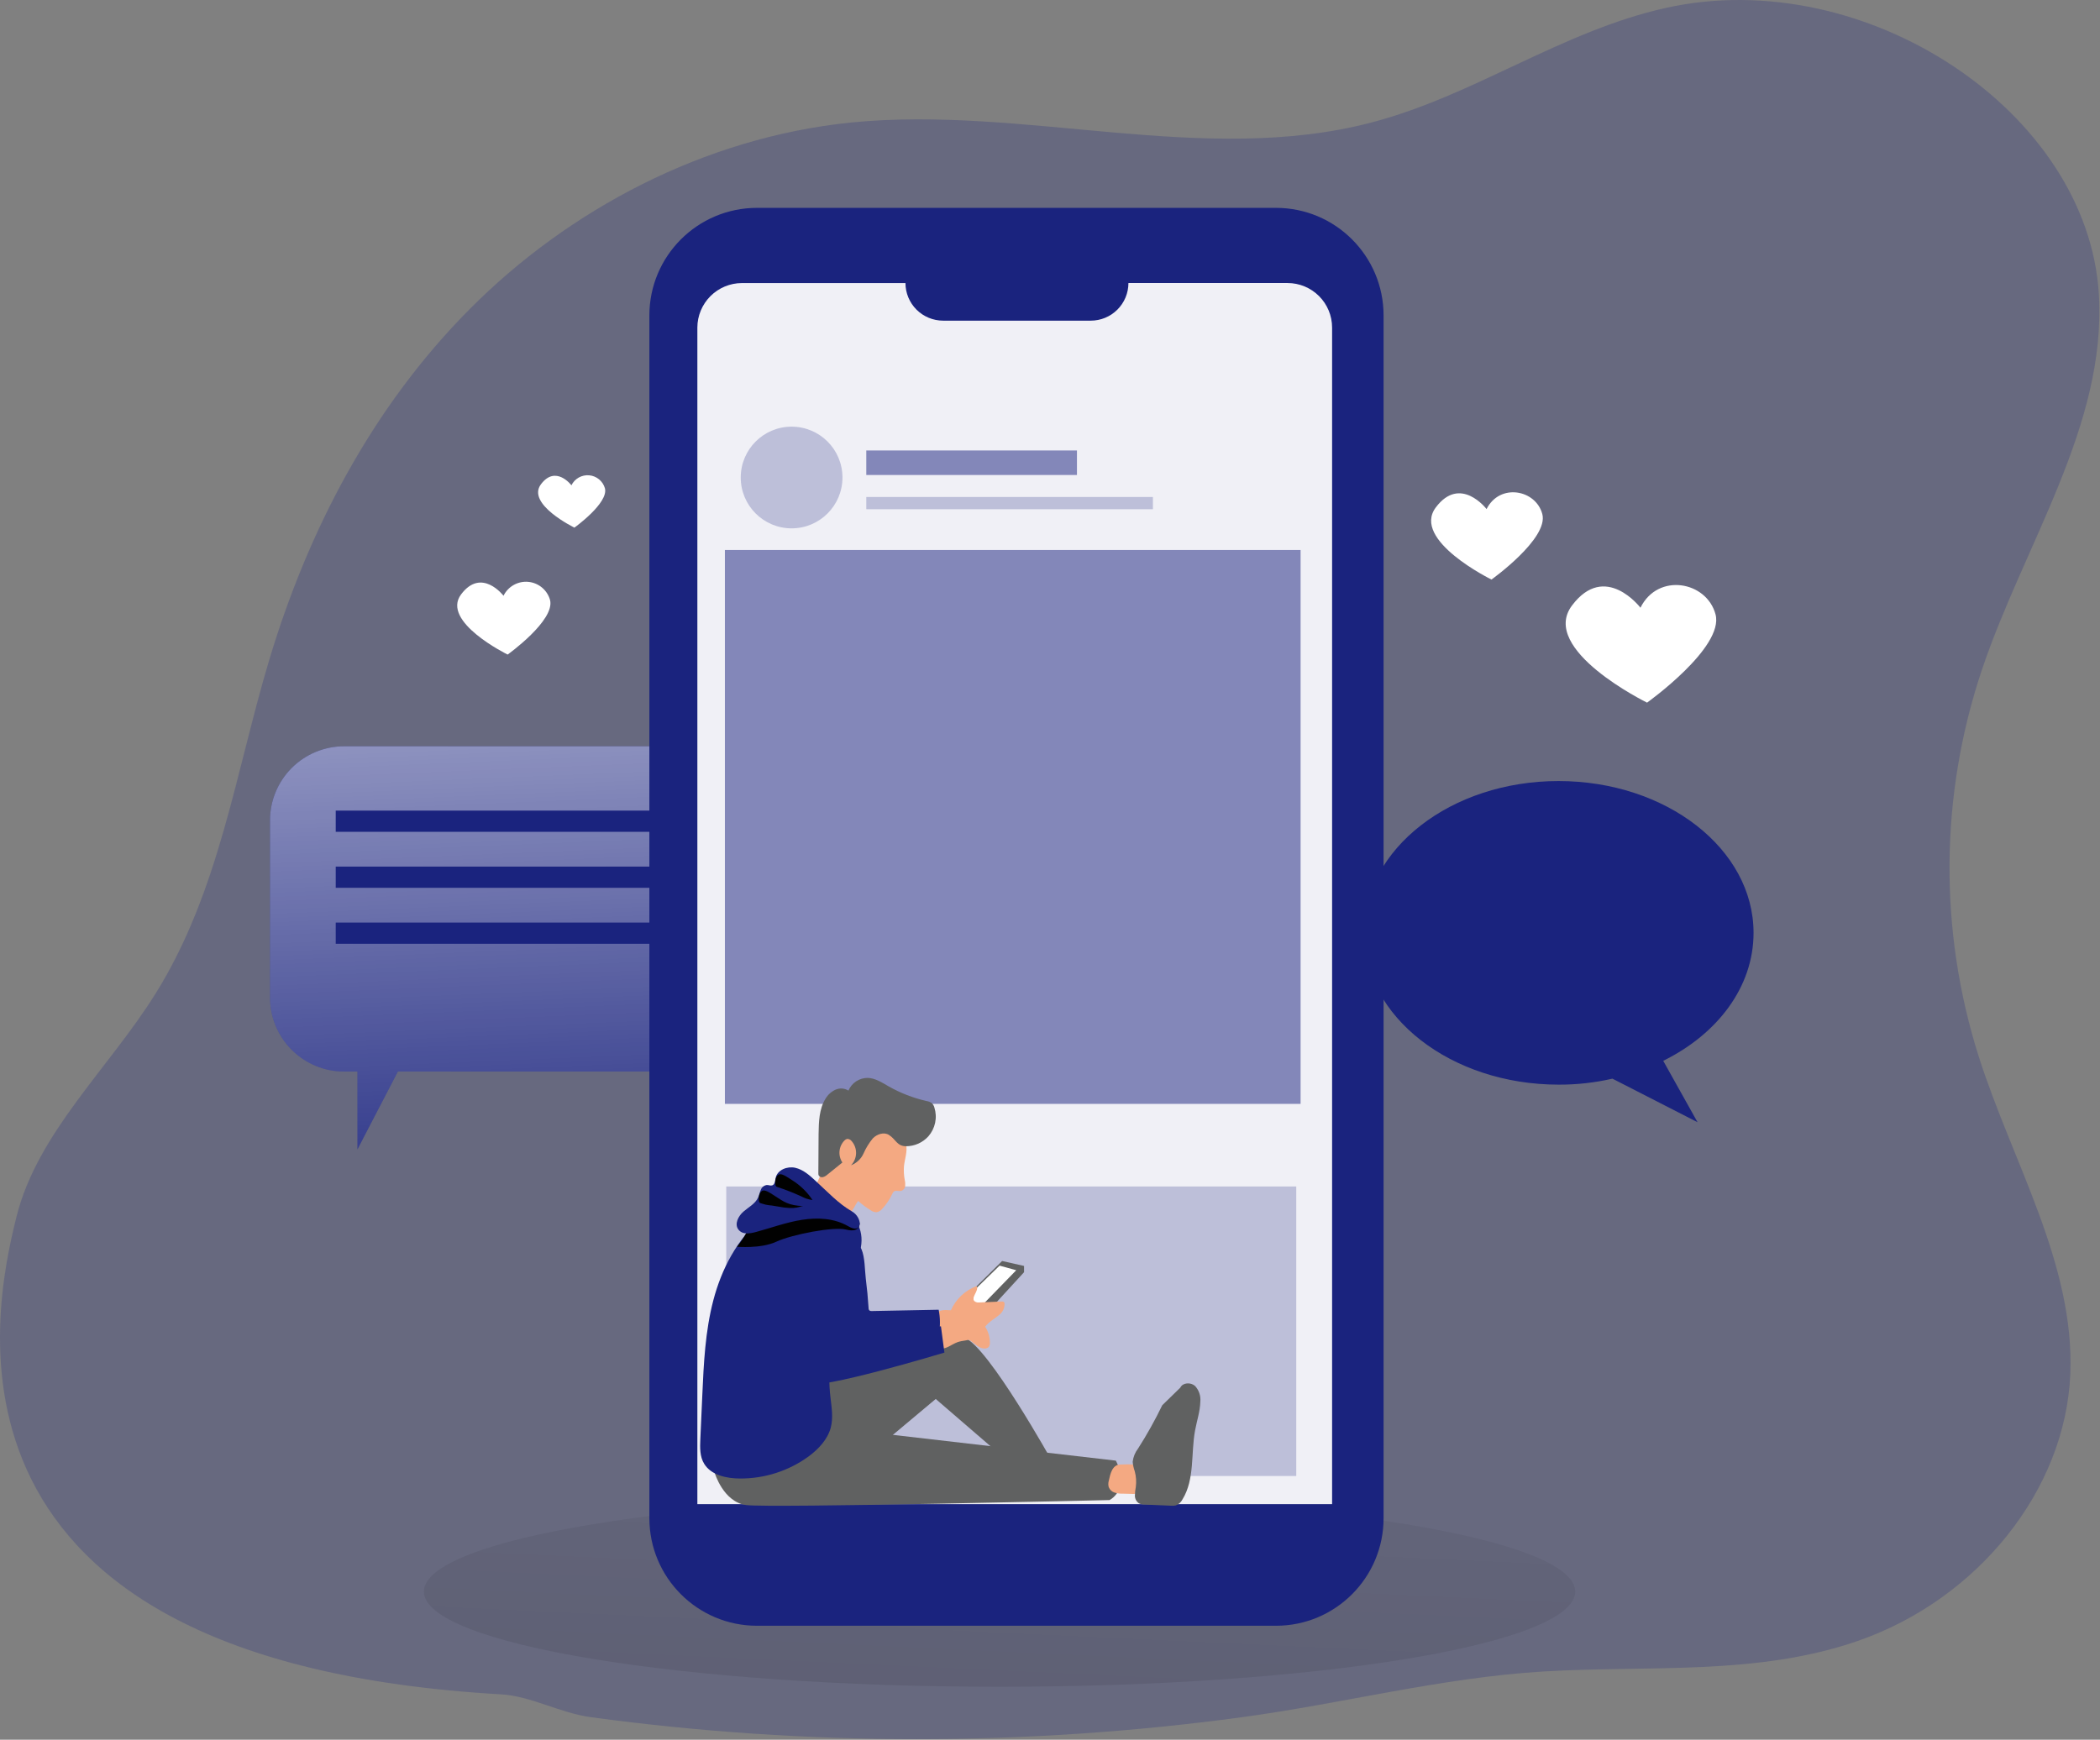 <svg width="607" height="503" viewBox="0 0 607 503" fill="none" xmlns="http://www.w3.org/2000/svg">
<rect x="0" y="0" width="607" height="503" fill="#808080" stroke="none"/>
<g clip-path="url(#clip0)">
<path opacity="0.24" d="M144.825 489.884C153.615 490.394 161.705 495.264 170.965 496.514C233.302 504.939 296.488 504.939 358.825 496.514C388.115 492.564 416.635 485.044 446.135 483.274C476.405 481.444 507.765 484.564 536.925 474.464C571.775 462.384 597.005 430.754 598.415 397.364C599.765 365.524 581.645 335.984 571.915 305.364C560.404 269.033 560.716 229.987 572.805 193.844C584.955 157.544 608.925 122.964 606.675 85.134C603.525 32.194 539.075 -10.476 481.565 2.274C451.445 8.944 426.175 27.634 396.395 35.424C348.025 48.094 296.055 30.424 245.975 35.424C203.435 39.764 164.255 60.714 135.795 89.334C107.335 117.954 88.965 153.714 77.865 190.654C68.075 223.274 63.375 257.774 44.975 287.264C31.495 308.854 10.825 327.554 4.785 351.714C-2.295 380.024 -23.305 480.224 144.825 489.884Z" fill="#1A237E"/>
<path d="M78.05 237.19V288.39C78.049 291.203 78.602 293.989 79.678 296.589C80.754 299.188 82.332 301.55 84.321 303.539C86.31 305.528 88.672 307.106 91.271 308.182C93.871 309.258 96.657 309.811 99.47 309.81H103.32V332.32L115.01 309.81H203.9C209.581 309.81 215.029 307.553 219.046 303.536C223.063 299.519 225.32 294.071 225.32 288.39V237.19C225.321 234.377 224.768 231.591 223.692 228.991C222.616 226.392 221.039 224.03 219.049 222.041C217.06 220.052 214.698 218.474 212.099 217.398C209.499 216.322 206.713 215.769 203.9 215.77H99.47C96.657 215.769 93.871 216.322 91.271 217.398C88.672 218.474 86.31 220.052 84.321 222.041C82.332 224.03 80.754 226.392 79.678 228.991C78.602 231.591 78.049 234.377 78.05 237.19Z" fill="#1A237E"/>
<path d="M78.05 237.19V288.39C78.049 291.203 78.602 293.989 79.678 296.589C80.754 299.188 82.332 301.55 84.321 303.539C86.31 305.528 88.672 307.106 91.271 308.182C93.871 309.258 96.657 309.811 99.47 309.81H103.32V332.32L115.01 309.81H203.9C209.581 309.81 215.029 307.553 219.046 303.536C223.063 299.519 225.32 294.071 225.32 288.39V237.19C225.321 234.377 224.768 231.591 223.692 228.991C222.616 226.392 221.039 224.03 219.049 222.041C217.06 220.052 214.698 218.474 212.099 217.398C209.499 216.322 206.713 215.769 203.9 215.77H99.47C96.657 215.769 93.871 216.322 91.271 217.398C88.672 218.474 86.31 220.052 84.321 222.041C82.332 224.03 80.754 226.392 79.678 228.991C78.602 231.591 78.049 234.377 78.05 237.19Z" fill="url(#paint0_linear)"/>
<path d="M97.04 240.5H206.77V234.37H97.04V240.5Z" fill="#1A237E"/>
<path d="M97.04 256.69H206.77V250.56H97.04V256.69Z" fill="#1A237E"/>
<path d="M97.04 272.87H206.77V266.74H97.04V272.87Z" fill="#1A237E"/>
<path d="M288.92 487.69C380.82 487.69 455.32 475.369 455.32 460.17C455.32 444.971 380.82 432.65 288.92 432.65C197.02 432.65 122.52 444.971 122.52 460.17C122.52 475.369 197.02 487.69 288.92 487.69Z" fill="url(#paint1_linear)"/>
<path d="M368.81 60.1H218.81C201.628 60.1 187.7 74.028 187.7 91.21V438.94C187.7 456.122 201.628 470.05 218.81 470.05H368.81C385.992 470.05 399.92 456.122 399.92 438.94V91.21C399.92 74.028 385.992 60.1 368.81 60.1Z" fill="#1A237E"/>
<path d="M385.04 94.71V434.88H201.57V94.71C201.581 91.3 202.94 88.032 205.351 85.621C207.763 83.21 211.03 81.85 214.44 81.84H261.72C261.725 84.723 262.874 87.486 264.913 89.524C266.953 91.562 269.717 92.707 272.6 92.71H315.25C316.682 92.714 318.1 92.436 319.424 91.891C320.748 91.346 321.952 90.545 322.966 89.534C323.981 88.524 324.786 87.323 325.335 86.001C325.885 84.679 326.169 83.262 326.17 81.83H372.17C375.584 81.835 378.855 83.194 381.268 85.609C383.681 88.023 385.037 91.297 385.04 94.71Z" fill="url(#paint2_linear)"/>
<path opacity="0.24" d="M374.68 343.04H209.92V426.75H374.68V343.04Z" fill="#1A237E"/>
<path opacity="0.51" d="M375.93 159.02H209.53V319.16H375.93V159.02Z" fill="#1A237E"/>
<path d="M280.21 373.93L289.66 364.59L296 366.02V367.83L286.03 378.7L277.62 379.09L280.21 373.93Z" fill="#606161"/>
<path d="M288.93 365.93L293.74 367.26L284.61 376.65L281.1 376.68L281.69 372.98L288.93 365.93Z" fill="url(#paint3_linear)"/>
<path d="M235.57 400.86C235.57 400.86 271.96 384.12 278.86 386.8C285.76 389.48 304.16 422.6 304.16 422.6L291.17 422.34L270.47 404.48L252.87 419.23L227.29 417.71L235.57 400.86Z" fill="#606161"/>
<path d="M235.57 400.86C235.57 400.86 271.96 384.12 278.86 386.8C285.76 389.48 304.16 422.6 304.16 422.6L291.17 422.34L270.47 404.48L252.87 419.23L227.29 417.71L235.57 400.86Z" fill="url(#paint4_linear)"/>
<path d="M206.58 425.83C206.58 425.83 209.04 434.24 215.64 435.15C222.24 436.06 320.72 433.71 320.72 433.71C321.53 433.252 322.228 432.619 322.764 431.858C323.301 431.097 323.661 430.227 323.82 429.31C324.6 425.94 322.53 422.31 322.53 422.31L240.11 412.78L206.58 425.83Z" fill="#606161"/>
<path d="M206.58 425.83C206.58 425.83 209.04 434.24 215.64 435.15C222.24 436.06 320.72 433.71 320.72 433.71C321.53 433.252 322.228 432.619 322.764 431.858C323.301 431.097 323.661 430.227 323.82 429.31C324.6 425.94 322.53 422.31 322.53 422.31L240.11 412.78L206.58 425.83Z" fill="url(#paint5_linear)"/>
<path d="M274.52 378.82C277.332 378.859 280.074 379.694 282.43 381.23C283.592 382.012 284.539 383.072 285.185 384.314C285.831 385.556 286.156 386.94 286.13 388.34C286.138 388.748 286.008 389.146 285.76 389.47C285.466 389.749 285.075 389.9 284.67 389.89C282.44 389.96 281.02 387.36 278.86 386.8C277.47 386.44 276.01 386.98 274.58 386.89C273.73 386.825 272.911 386.544 272.2 386.073C271.49 385.602 270.911 384.957 270.52 384.2C270.196 383.559 270.019 382.854 270.001 382.136C269.984 381.418 270.127 380.706 270.42 380.05C271.23 378.65 273.03 378.71 274.52 378.82Z" fill="#F4A982"/>
<path d="M251.06 378.17C251.05 378.301 251.066 378.434 251.107 378.559C251.148 378.684 251.214 378.8 251.3 378.9C251.506 379.038 251.755 379.095 252 379.06L271.32 378.68C271.788 381.008 271.812 383.403 271.39 385.74C271.354 386.124 271.212 386.491 270.98 386.8C270.571 387.154 270.051 387.352 269.51 387.36C261.349 388.412 253.311 390.261 245.51 392.88C244.728 393.236 243.862 393.367 243.01 393.26C241.43 392.91 240.71 391.09 240.38 389.51C239.27 384.18 239.68 378.66 239.05 373.25C238.74 370.62 238.21 367.83 239.3 365.41C240.3 363.17 247.5 357.65 249.02 361.21C250.02 363.57 249.95 367.12 250.25 369.66C250.61 372.487 250.88 375.323 251.06 378.17Z" fill="#1A237E"/>
<path d="M251.06 378.17C251.05 378.301 251.066 378.434 251.107 378.559C251.148 378.684 251.214 378.8 251.3 378.9C251.506 379.038 251.755 379.095 252 379.06L271.32 378.68C271.788 381.008 271.812 383.403 271.39 385.74C271.354 386.124 271.212 386.491 270.98 386.8C270.571 387.154 270.051 387.352 269.51 387.36C261.349 388.412 253.311 390.261 245.51 392.88C244.728 393.236 243.862 393.367 243.01 393.26C241.43 392.91 240.71 391.09 240.38 389.51C239.27 384.18 239.68 378.66 239.05 373.25C238.74 370.62 238.21 367.83 239.3 365.41C240.3 363.17 247.5 357.65 249.02 361.21C250.02 363.57 249.95 367.12 250.25 369.66C250.61 372.487 250.88 375.323 251.06 378.17Z" fill="url(#paint6_linear)"/>
<path d="M274.81 378.96C275.505 377.327 276.528 375.854 277.814 374.631C279.101 373.408 280.624 372.462 282.29 371.85C283.07 373.19 280.58 375.05 281.64 376.19C281.857 376.36 282.107 376.481 282.374 376.547C282.641 376.612 282.919 376.62 283.19 376.57L289.59 376.3C289.788 376.266 289.992 376.309 290.16 376.42C290.277 376.542 290.348 376.701 290.36 376.87C290.385 377.513 290.254 378.152 289.979 378.733C289.704 379.315 289.292 379.821 288.78 380.21C287.78 381.06 286.66 381.68 285.72 382.55C284.19 383.96 283.22 386.04 281.34 386.95C279.92 387.64 278.24 387.53 276.76 388.06C274.94 388.72 273.24 390.38 271.38 389.82C270.49 389.56 271.49 384.31 271.94 383.71C273.11 382.266 274.076 380.668 274.81 378.96Z" fill="#F4A982"/>
<path d="M248.06 347.24C249.19 348.247 250.408 349.151 251.7 349.94C252.187 350.297 252.776 350.49 253.38 350.49C254.06 350.357 254.666 349.975 255.08 349.42C256.24 348.158 257.198 346.725 257.92 345.17C258.004 344.938 258.137 344.726 258.31 344.55C258.91 344.02 259.88 344.55 260.64 344.27C260.916 344.157 261.155 343.97 261.331 343.731C261.508 343.491 261.614 343.207 261.64 342.91C261.692 342.32 261.648 341.726 261.51 341.15C261.267 339.848 261.193 338.521 261.29 337.2C261.5 335.09 262.34 332.99 261.91 330.92C261.39 329.131 260.345 327.539 258.91 326.35C257.948 325.354 256.826 324.526 255.59 323.9C254.124 323.301 252.553 323.002 250.97 323.02C249.037 322.817 247.09 323.234 245.41 324.21C243.86 325.29 243 327.09 242.21 328.81L235.48 343.47C235.273 343.85 235.166 344.277 235.17 344.71C235.239 345.08 235.405 345.425 235.65 345.71C237 347.623 238.777 349.194 240.84 350.3C242 350.92 244.05 351.77 245.32 350.97C246.59 350.17 247.17 348.26 248.06 347.24Z" fill="#F4A982"/>
<path d="M268.34 328.55C269.322 327.426 269.997 326.069 270.302 324.608C270.607 323.147 270.53 321.633 270.08 320.21C269.956 319.744 269.715 319.317 269.38 318.97C268.908 318.628 268.358 318.408 267.78 318.33C263.949 317.458 260.267 316.03 256.85 314.09C254.94 313 253 311.72 250.85 311.65C249.656 311.634 248.484 311.975 247.485 312.628C246.485 313.282 245.704 314.219 245.24 315.32C244.682 314.973 244.047 314.768 243.391 314.724C242.735 314.681 242.079 314.8 241.48 315.07C240.281 315.625 239.28 316.532 238.61 317.67C236.75 320.67 236.67 324.35 236.61 327.85L236.54 339.19C236.526 339.4 236.553 339.611 236.62 339.81C236.737 340.025 236.923 340.194 237.148 340.29C237.373 340.386 237.624 340.404 237.86 340.34C238.329 340.209 238.761 339.969 239.12 339.64C240.59 338.48 242.04 337.3 243.49 336.11C242.841 335.138 242.548 333.972 242.661 332.809C242.774 331.646 243.286 330.558 244.11 329.73C244.306 329.516 244.559 329.363 244.84 329.29C245.081 329.279 245.322 329.325 245.543 329.424C245.763 329.523 245.957 329.673 246.11 329.86C246.992 330.832 247.47 332.104 247.445 333.416C247.421 334.728 246.897 335.981 245.98 336.92C247.595 336.301 248.9 335.068 249.61 333.49C250.299 331.92 251.201 330.453 252.29 329.13C253.49 327.91 255.48 327.23 256.93 328.13C258.93 329.36 259.22 331.41 261.93 331.41C263.138 331.404 264.332 331.147 265.436 330.654C266.539 330.162 267.528 329.445 268.34 328.55Z" fill="#606161"/>
<path d="M268.34 328.55C269.322 327.426 269.997 326.069 270.302 324.608C270.607 323.147 270.53 321.633 270.08 320.21C269.956 319.744 269.715 319.317 269.38 318.97C268.908 318.628 268.358 318.408 267.78 318.33C263.949 317.458 260.267 316.03 256.85 314.09C254.94 313 253 311.72 250.85 311.65C249.656 311.634 248.484 311.975 247.485 312.628C246.485 313.282 245.704 314.219 245.24 315.32C244.682 314.973 244.047 314.768 243.391 314.724C242.735 314.681 242.079 314.8 241.48 315.07C240.281 315.625 239.28 316.532 238.61 317.67C236.75 320.67 236.67 324.35 236.61 327.85L236.54 339.19C236.526 339.4 236.553 339.611 236.62 339.81C236.737 340.025 236.923 340.194 237.148 340.29C237.373 340.386 237.624 340.404 237.86 340.34C238.329 340.209 238.761 339.969 239.12 339.64C240.59 338.48 242.04 337.3 243.49 336.11C242.841 335.138 242.548 333.972 242.661 332.809C242.774 331.646 243.286 330.558 244.11 329.73C244.306 329.516 244.559 329.363 244.84 329.29C245.081 329.279 245.322 329.325 245.543 329.424C245.763 329.523 245.957 329.673 246.11 329.86C246.992 330.832 247.47 332.104 247.445 333.416C247.421 334.728 246.897 335.981 245.98 336.92C247.595 336.301 248.9 335.068 249.61 333.49C250.299 331.92 251.201 330.453 252.29 329.13C253.49 327.91 255.48 327.23 256.93 328.13C258.93 329.36 259.22 331.41 261.93 331.41C263.138 331.404 264.332 331.147 265.436 330.654C266.539 330.162 267.528 329.445 268.34 328.55Z" fill="url(#paint7_linear)"/>
<path d="M240.02 403.83C240.36 406.83 240.9 409.89 240.11 412.83C239.2 416.17 236.65 418.92 233.76 421.07C228.001 425.27 221.048 427.516 213.92 427.48C209.97 427.48 205.54 426.48 203.56 423.25C202.25 421.14 202.32 418.55 202.43 416.11L203 403.41C203.41 394.19 203.84 384.9 206.19 375.94C208.54 366.98 213 358.27 220.35 352.09C222.713 349.995 225.5 348.433 228.52 347.51C239.85 344.4 252.27 351.35 248.26 362.79C243.34 376.82 238.3 388.62 240.02 403.83Z" fill="#1A237E"/>
<path d="M223.06 403.09C223.23 404.09 222.7 406.67 223.24 407.54C224.54 409.6 225.57 425.02 227.94 424.43C230.31 423.84 237.76 415.94 239.67 414.43C241.33 413.11 240.27 401.27 239.67 399.22C239.325 398.368 238.823 397.587 238.19 396.92C235.84 393.92 235.25 389.86 235.19 386.03C235.13 382.2 235.51 378.31 234.79 374.55C234.03 370.55 231.55 366.05 227.27 365.16C221.62 364 221.55 366.94 222.69 370.81C225.73 381.11 221.32 392.5 223.06 403.09Z" fill="url(#paint8_linear)"/>
<path d="M330.02 424.25C330.671 425.036 330.996 426.042 330.93 427.06C331.017 427.859 330.993 428.667 330.86 429.46C330.725 430.263 330.279 430.981 329.62 431.46C328.806 431.864 327.893 432.024 326.99 431.92L324.62 431.86C323.806 431.886 322.993 431.785 322.21 431.56C321.82 431.447 321.461 431.246 321.161 430.972C320.861 430.698 320.628 430.358 320.48 429.98C320.315 429.391 320.315 428.769 320.48 428.18C320.92 426.18 321.48 423.45 323.85 423.43C325.48 423.4 328.81 423.14 330.02 424.25Z" fill="#F4A982"/>
<path d="M335.95 406.29C333.867 410.602 331.53 414.786 328.95 418.82C328.093 419.931 327.557 421.256 327.4 422.65C327.481 423.589 327.683 424.513 328 425.4C328.392 426.856 328.498 428.374 328.31 429.87C328.145 430.714 328.055 431.57 328.04 432.43C328.038 432.86 328.139 433.285 328.336 433.668C328.533 434.051 328.819 434.381 329.17 434.63C329.732 434.916 330.36 435.051 330.99 435.02L338.52 435.34C338.978 435.385 339.441 435.355 339.89 435.25C340.731 434.915 341.418 434.281 341.82 433.47C345.37 427.67 344.2 420.27 345.43 413.58C345.94 410.81 346.88 408.09 346.95 405.27C347.033 404.445 346.939 403.612 346.675 402.825C346.411 402.039 345.984 401.318 345.42 400.71C344.18 399.61 341.87 399.71 341.17 401.2" fill="#606161"/>
<path d="M335.95 406.29C333.867 410.602 331.53 414.786 328.95 418.82C328.093 419.931 327.557 421.256 327.4 422.65C327.481 423.589 327.683 424.513 328 425.4C328.392 426.856 328.498 428.374 328.31 429.87C328.145 430.714 328.055 431.57 328.04 432.43C328.038 432.861 328.139 433.285 328.336 433.668C328.533 434.051 328.819 434.381 329.17 434.63C329.732 434.916 330.36 435.051 330.99 435.02C333.5 435.13 333.32 434.93 335.83 435.02C336.289 435.057 336.751 435.024 337.2 434.92C338.041 434.585 338.728 433.951 339.13 433.14C342.68 427.34 342.37 420.88 343.6 414.19C344.11 411.42 345.05 408.7 345.12 405.88C345.203 405.055 345.11 404.221 344.846 403.435C344.582 402.649 344.154 401.928 343.59 401.32C342.35 400.21 341.87 399.68 341.17 401.18" fill="url(#paint9_linear)"/>
<path d="M223.32 365.23C223.32 365.23 223.15 354.23 232.98 353.32C242.81 352.41 244.37 362.81 244.03 365.71C243.69 368.61 245.58 385.2 245.58 385.2L271.98 383.48L272.98 391.07C272.98 391.07 235.89 402.28 233.82 399.87C231.75 397.46 229.17 392.83 223.32 365.23Z" fill="#1A237E"/>
<path d="M213.03 360.47C213.03 360.47 219.91 361.09 224.39 359.01C228.87 356.93 240.94 354.58 244.55 355.5C248.85 356.6 248.46 353.5 248.46 353.5L231.69 348.3C231.69 348.3 216.99 354.03 215.74 356.43C214.983 357.869 214.074 359.223 213.03 360.47Z" fill="url(#paint10_linear)"/>
<path d="M235.74 341.42C234.01 339.82 232.17 338.16 229.87 337.64C227.57 337.12 224.72 338.23 224.21 340.53C224.02 341.36 224 342.45 223.21 342.72C222.71 342.89 222.21 342.6 221.65 342.62C221.261 342.671 220.893 342.827 220.586 343.072C220.279 343.317 220.045 343.642 219.91 344.01C219.58 344.73 219.46 345.52 219.13 346.23C218.31 348.04 216.39 349.01 214.89 350.31C213.39 351.61 212.23 353.91 213.43 355.49C214.63 357.07 216.79 356.67 218.56 356.19C222.97 354.99 227.3 353.39 231.82 352.68C236.34 351.97 241.19 352.22 245.14 354.52C249.48 357.06 249.36 352.05 246.28 350.27C242.28 347.97 239.17 344.54 235.74 341.42Z" fill="#1A237E"/>
<path d="M234.85 346.96C233.718 346.81 232.624 346.454 231.62 345.91C229.373 344.881 227.069 343.98 224.72 343.21C224.588 343.177 224.466 343.115 224.36 343.03C224.238 342.901 224.161 342.736 224.14 342.56C223.94 341.56 224.22 339.68 225.4 339.51C226.33 339.37 228.13 340.71 228.89 341.18C231.272 342.652 233.305 344.625 234.85 346.96Z" fill="url(#paint11_linear)"/>
<path d="M232.24 348.71C231.1 348.64 230.52 349.96 224.57 348.79C222.15 348.31 222.3 348.68 219.95 347.91C219.818 347.877 219.696 347.815 219.59 347.73C219.468 347.601 219.391 347.436 219.37 347.26C219.17 346.31 219.45 344.38 220.63 344.21C221.56 344.07 223.36 345.41 224.12 345.88C226.49 347.38 227.86 348.58 232.24 348.71Z" fill="url(#paint12_linear)"/>
<path opacity="0.24" d="M228.81 152.76C236.929 152.76 243.51 146.179 243.51 138.06C243.51 129.941 236.929 123.36 228.81 123.36C220.692 123.36 214.11 129.941 214.11 138.06C214.11 146.179 220.692 152.76 228.81 152.76Z" fill="#1A237E"/>
<path opacity="0.51" d="M311.29 130.24H250.4V137.33H311.29V130.24Z" fill="#1A237E"/>
<path opacity="0.24" d="M333.25 143.69H250.4V147.23H333.25V143.69Z" fill="#1A237E"/>
<path d="M394.17 269.71C394.17 293.96 419.41 313.6 450.53 313.6C455.759 313.619 460.973 313.038 466.07 311.87L490.67 324.46L480.75 306.71C496.46 298.97 506.86 285.34 506.86 269.71C506.86 245.45 481.62 225.82 450.49 225.82C419.36 225.82 394.17 245.46 394.17 269.71Z" fill="#1A237E"/>
<path d="M392.88 269.09C392.88 293.35 418.12 312.98 449.24 312.98C454.469 312.999 459.683 312.418 464.78 311.25L489.38 323.84L479.5 306.05C495.21 298.31 505.61 284.69 505.61 269.05C505.61 244.8 480.37 225.16 449.24 225.16C418.11 225.16 392.88 244.84 392.88 269.09Z" fill="url(#paint13_linear)"/>
<path d="M429.69 147.19C429.69 147.19 422.11 137.25 415.01 146.72C407.91 156.19 431.11 167.56 431.11 167.56C431.11 167.56 447.69 155.72 445.8 148.62C443.91 141.52 433.48 139.62 429.69 147.19Z" fill="white"/>
<path d="M145.54 172.25C145.54 172.25 139.21 163.94 133.28 171.85C127.35 179.76 146.73 189.25 146.73 189.25C146.73 189.25 160.56 179.36 158.98 173.43C158.576 172.027 157.756 170.779 156.629 169.85C155.502 168.922 154.12 168.357 152.665 168.229C151.21 168.101 149.751 168.417 148.479 169.135C147.207 169.853 146.183 170.939 145.54 172.25Z" fill="white"/>
<path d="M474.17 175.71C474.17 175.71 463.96 162.31 454.38 175.07C444.8 187.83 476.08 203.15 476.08 203.15C476.08 203.15 498.42 187.2 495.87 177.63C493.32 168.06 479.23 165.47 474.17 175.71Z" fill="white"/>
<path d="M165.17 140.31C165.17 140.31 160.62 134.31 156.35 140.03C152.08 145.75 166.03 152.55 166.03 152.55C166.03 152.55 175.98 145.43 174.85 141.17C174.559 140.16 173.969 139.261 173.158 138.592C172.346 137.924 171.352 137.516 170.305 137.423C169.257 137.33 168.206 137.556 167.29 138.071C166.374 138.586 165.635 139.367 165.17 140.31Z" fill="white"/>
</g>
<defs>
<linearGradient id="paint0_linear" x1="156.16" y1="370.27" x2="142.53" y2="43.13" gradientUnits="userSpaceOnUse">
<stop stop-color="white" stop-opacity="0"/>
<stop offset="0.95" stop-color="white"/>
</linearGradient>
<linearGradient id="paint1_linear" x1="293.03" y1="371.65" x2="225.47" y2="1827.95" gradientUnits="userSpaceOnUse">
<stop stop-color="#010101" stop-opacity="0"/>
<stop offset="0.95" stop-color="#010101"/>
</linearGradient>
<linearGradient id="paint2_linear" x1="44779.3" y1="261307" x2="125256" y2="8564.88" gradientUnits="userSpaceOnUse">
<stop stop-color="white" stop-opacity="0"/>
<stop offset="0.95" stop-color="white"/>
</linearGradient>
<linearGradient id="paint3_linear" x1="3882.99" y1="4523.82" x2="3919.92" y2="4261.3" gradientUnits="userSpaceOnUse">
<stop stop-color="white" stop-opacity="0"/>
<stop offset="0.95" stop-color="white"/>
</linearGradient>
<linearGradient id="paint4_linear" x1="22161.4" y1="14757.1" x2="22363.7" y2="16082.6" gradientUnits="userSpaceOnUse">
<stop stop-color="#010101" stop-opacity="0"/>
<stop offset="0.95" stop-color="#010101"/>
</linearGradient>
<linearGradient id="paint5_linear" x1="34460.3" y1="9872.44" x2="34475.9" y2="10503.9" gradientUnits="userSpaceOnUse">
<stop stop-color="#010101" stop-opacity="0"/>
<stop offset="0.95" stop-color="#010101"/>
</linearGradient>
<linearGradient id="paint6_linear" x1="9705.27" y1="12697.6" x2="8653.85" y2="15223.8" gradientUnits="userSpaceOnUse">
<stop stop-color="#010101" stop-opacity="0"/>
<stop offset="0.95" stop-color="#010101"/>
</linearGradient>
<linearGradient id="paint7_linear" x1="9211.62" y1="9771.79" x2="10364.2" y2="9771.79" gradientUnits="userSpaceOnUse">
<stop stop-color="#010101" stop-opacity="0"/>
<stop offset="0.95" stop-color="#010101"/>
</linearGradient>
<linearGradient id="paint8_linear" x1="4672.03" y1="24299.2" x2="7319.27" y2="24041.3" gradientUnits="userSpaceOnUse">
<stop stop-color="#010101" stop-opacity="0"/>
<stop offset="0.95" stop-color="#010101"/>
</linearGradient>
<linearGradient id="paint9_linear" x1="6633.3" y1="15049" x2="6947.82" y2="15049" gradientUnits="userSpaceOnUse">
<stop stop-color="#010101" stop-opacity="0"/>
<stop offset="0.95" stop-color="#010101"/>
</linearGradient>
<linearGradient id="paint10_linear" x1="9383.63" y1="4786.74" x2="9356.2" y2="4026.26" gradientUnits="userSpaceOnUse">
<stop stop-color="#010101" stop-opacity="0"/>
<stop offset="0.95" stop-color="#010101"/>
</linearGradient>
<linearGradient id="paint11_linear" x1="2989.16" y1="2946.17" x2="3043.36" y2="2659" gradientUnits="userSpaceOnUse">
<stop stop-color="#010101" stop-opacity="0"/>
<stop offset="0.95" stop-color="#010101"/>
</linearGradient>
<linearGradient id="paint12_linear" x1="3489.48" y1="2137" x2="3506.39" y2="1978.83" gradientUnits="userSpaceOnUse">
<stop stop-color="#010101" stop-opacity="0"/>
<stop offset="0.95" stop-color="#010101"/>
</linearGradient>
<linearGradient id="paint13_linear" x1="93593.7" y1="27556.6" x2="117288" y2="27771.6" gradientUnits="userSpaceOnUse">
<stop stop-color="white" stop-opacity="0"/>
<stop offset="0.95" stop-color="white"/>
</linearGradient>
<clipPath id="clip0">
<rect width="606.82" height="502.83" fill="white"/>
</clipPath>
</defs>
</svg>

